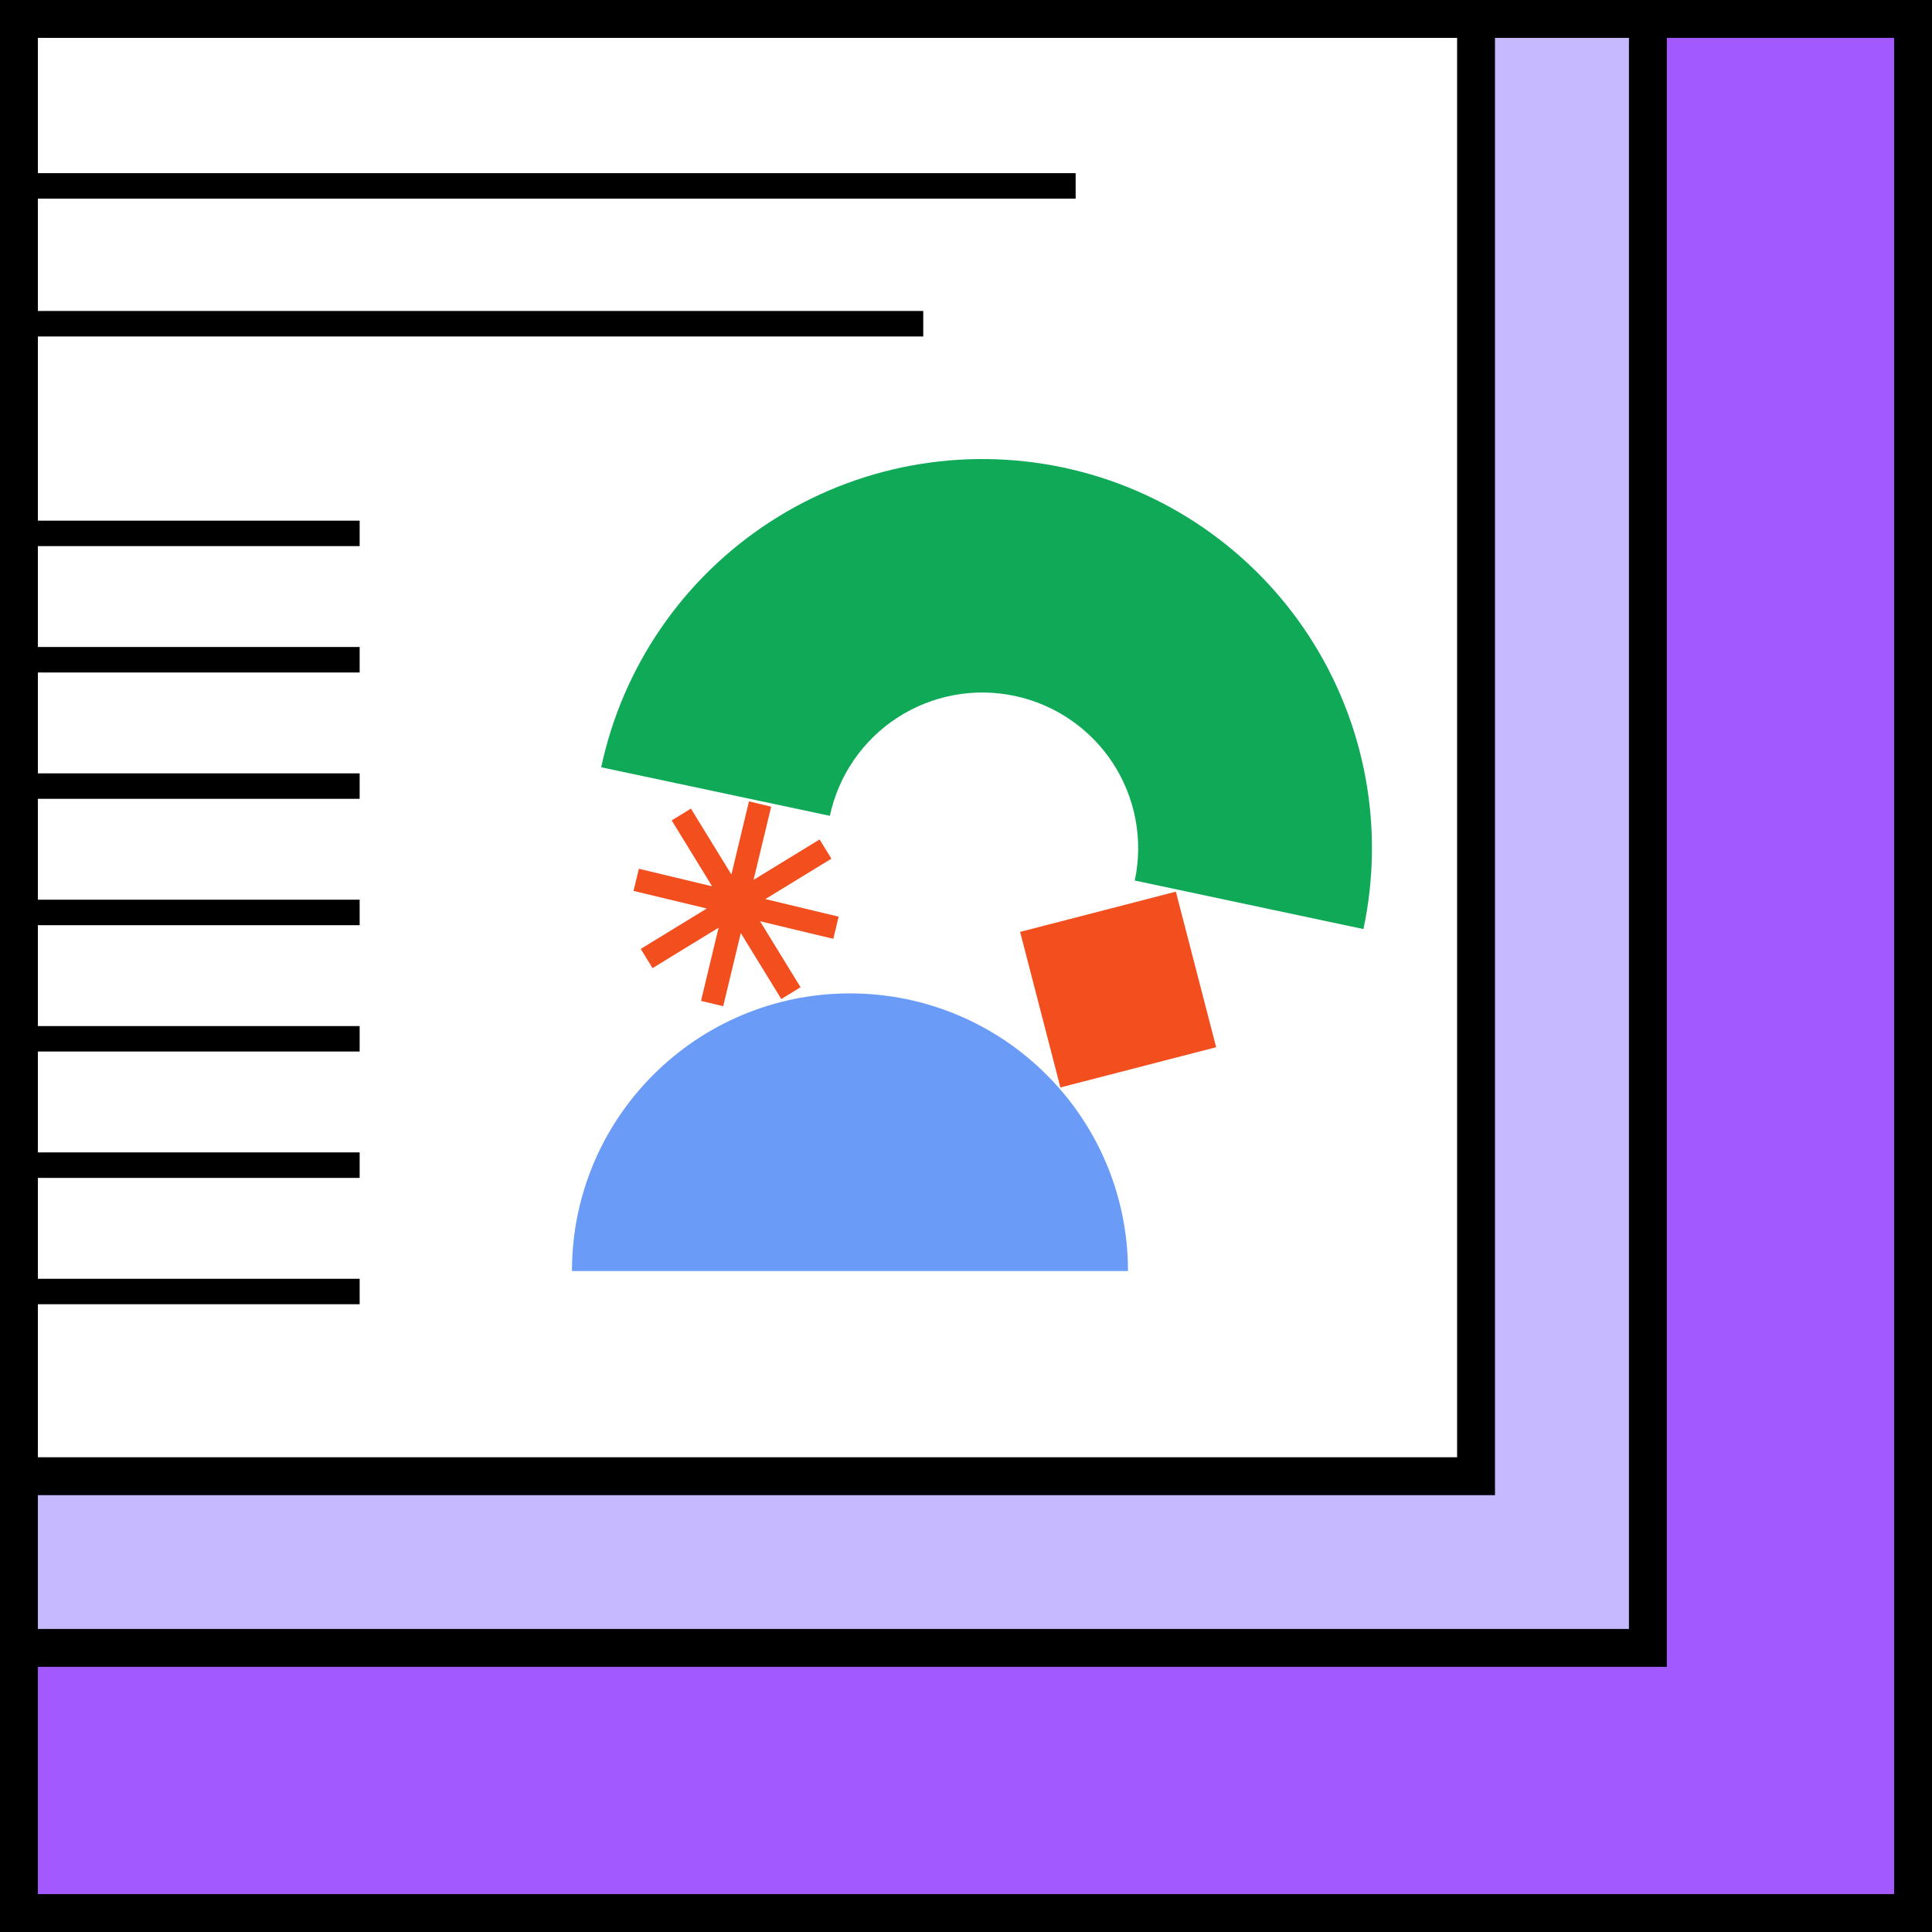 <svg width="102" height="102" viewBox="0 0 102 102" fill="none" xmlns="http://www.w3.org/2000/svg">
<rect x="0" y="0" width="102" height="102" fill="#333333" stroke="none"/>
<g clip-path="url(#clip0)">
<rect x="1" y="1" width="100" height="100" fill="#A259FF"/>
<path d="M-13.928 -45.935H87V87H-13.928V-45.935Z" fill="#C7B9FF" stroke="black" stroke-width="2"/>
<path d="M-23 -55H77.928V77.936H-23V-55Z" fill="white" stroke="black" stroke-width="2"/>
<path fill-rule="evenodd" clip-rule="evenodd" d="M30.196 67.106C30.196 59.01 36.768 52.447 44.874 52.447C52.98 52.447 59.552 59.01 59.552 67.106C48.796 67.106 44.463 67.106 30.196 67.106Z" fill="#699BF7"/>
<path d="M71.983 49.05C72.544 46.411 72.58 43.688 72.088 41.035C71.596 38.383 70.585 35.853 69.114 33.59C67.642 31.328 65.739 29.377 63.513 27.848C61.287 26.32 58.781 25.245 56.139 24.684C53.496 24.123 50.769 24.088 48.113 24.579C45.457 25.071 42.924 26.08 40.658 27.55C38.393 29.019 36.439 30.92 34.909 33.143C33.379 35.366 32.302 37.869 31.741 40.508L43.813 43.071C44.038 42.015 44.469 41.014 45.081 40.125C45.693 39.235 46.474 38.475 47.38 37.887C48.286 37.3 49.3 36.896 50.362 36.699C51.425 36.502 52.516 36.517 53.572 36.741C54.629 36.965 55.632 37.396 56.522 38.007C57.413 38.618 58.174 39.398 58.763 40.303C59.351 41.209 59.755 42.221 59.952 43.282C60.149 44.343 60.135 45.432 59.91 46.488L71.983 49.05Z" fill="#0FA958"/>
<path fill-rule="evenodd" clip-rule="evenodd" d="M39.542 42.308L40.714 42.589L39.785 46.452L43.271 44.319L43.894 45.334L40.408 47.467L44.276 48.395L43.995 49.565L40.127 48.638L42.265 52.121L41.248 52.743L39.11 49.26L38.182 53.123L37.01 52.842L37.938 48.978L34.45 51.113L33.828 50.098L37.316 47.964L33.447 47.036L33.729 45.866L37.597 46.793L35.461 43.312L36.478 42.69L38.614 46.17L39.542 42.308Z" fill="#F24E1E"/>
<path d="M53.857 49.199L62.08 47.075L64.207 55.288L55.984 57.412L53.857 49.199Z" fill="#F24E1E"/>
<path fill-rule="evenodd" clip-rule="evenodd" d="M56.344 10.042H-7.416V9.587H56.344V10.042Z" fill="black" stroke="black" stroke-width="0.89"/>
<path fill-rule="evenodd" clip-rule="evenodd" d="M48.298 17.319H0.63V16.864H48.298V17.319Z" fill="black" stroke="black" stroke-width="0.89"/>
<path fill-rule="evenodd" clip-rule="evenodd" d="M18.543 28.387H-16.829V27.932H18.543V28.387Z" fill="black" stroke="black" stroke-width="0.89"/>
<path fill-rule="evenodd" clip-rule="evenodd" d="M18.543 35.058H-16.829V34.603H18.543V35.058Z" fill="black" stroke="black" stroke-width="0.89"/>
<path fill-rule="evenodd" clip-rule="evenodd" d="M18.543 41.729H-16.829V41.274H18.543V41.729Z" fill="black" stroke="black" stroke-width="0.89"/>
<path fill-rule="evenodd" clip-rule="evenodd" d="M18.543 48.4H-16.829V47.945H18.543V48.4Z" fill="black" stroke="black" stroke-width="0.89"/>
<path fill-rule="evenodd" clip-rule="evenodd" d="M18.543 55.071H-16.829V54.616H18.543V55.071Z" fill="black" stroke="black" stroke-width="0.89"/>
<path fill-rule="evenodd" clip-rule="evenodd" d="M18.543 61.742H-16.829V61.287H18.543V61.742Z" fill="black" stroke="black" stroke-width="0.89"/>
<path fill-rule="evenodd" clip-rule="evenodd" d="M18.543 68.413H-16.829V67.958H18.543V68.413Z" fill="black" stroke="black" stroke-width="0.89"/>
</g>
<rect x="1" y="1" width="100" height="100" stroke="black" stroke-width="2"/>
<defs>
<clipPath id="clip0">
<rect x="1" y="1" width="100" height="100" fill="white"/>
</clipPath>
</defs>
</svg>
